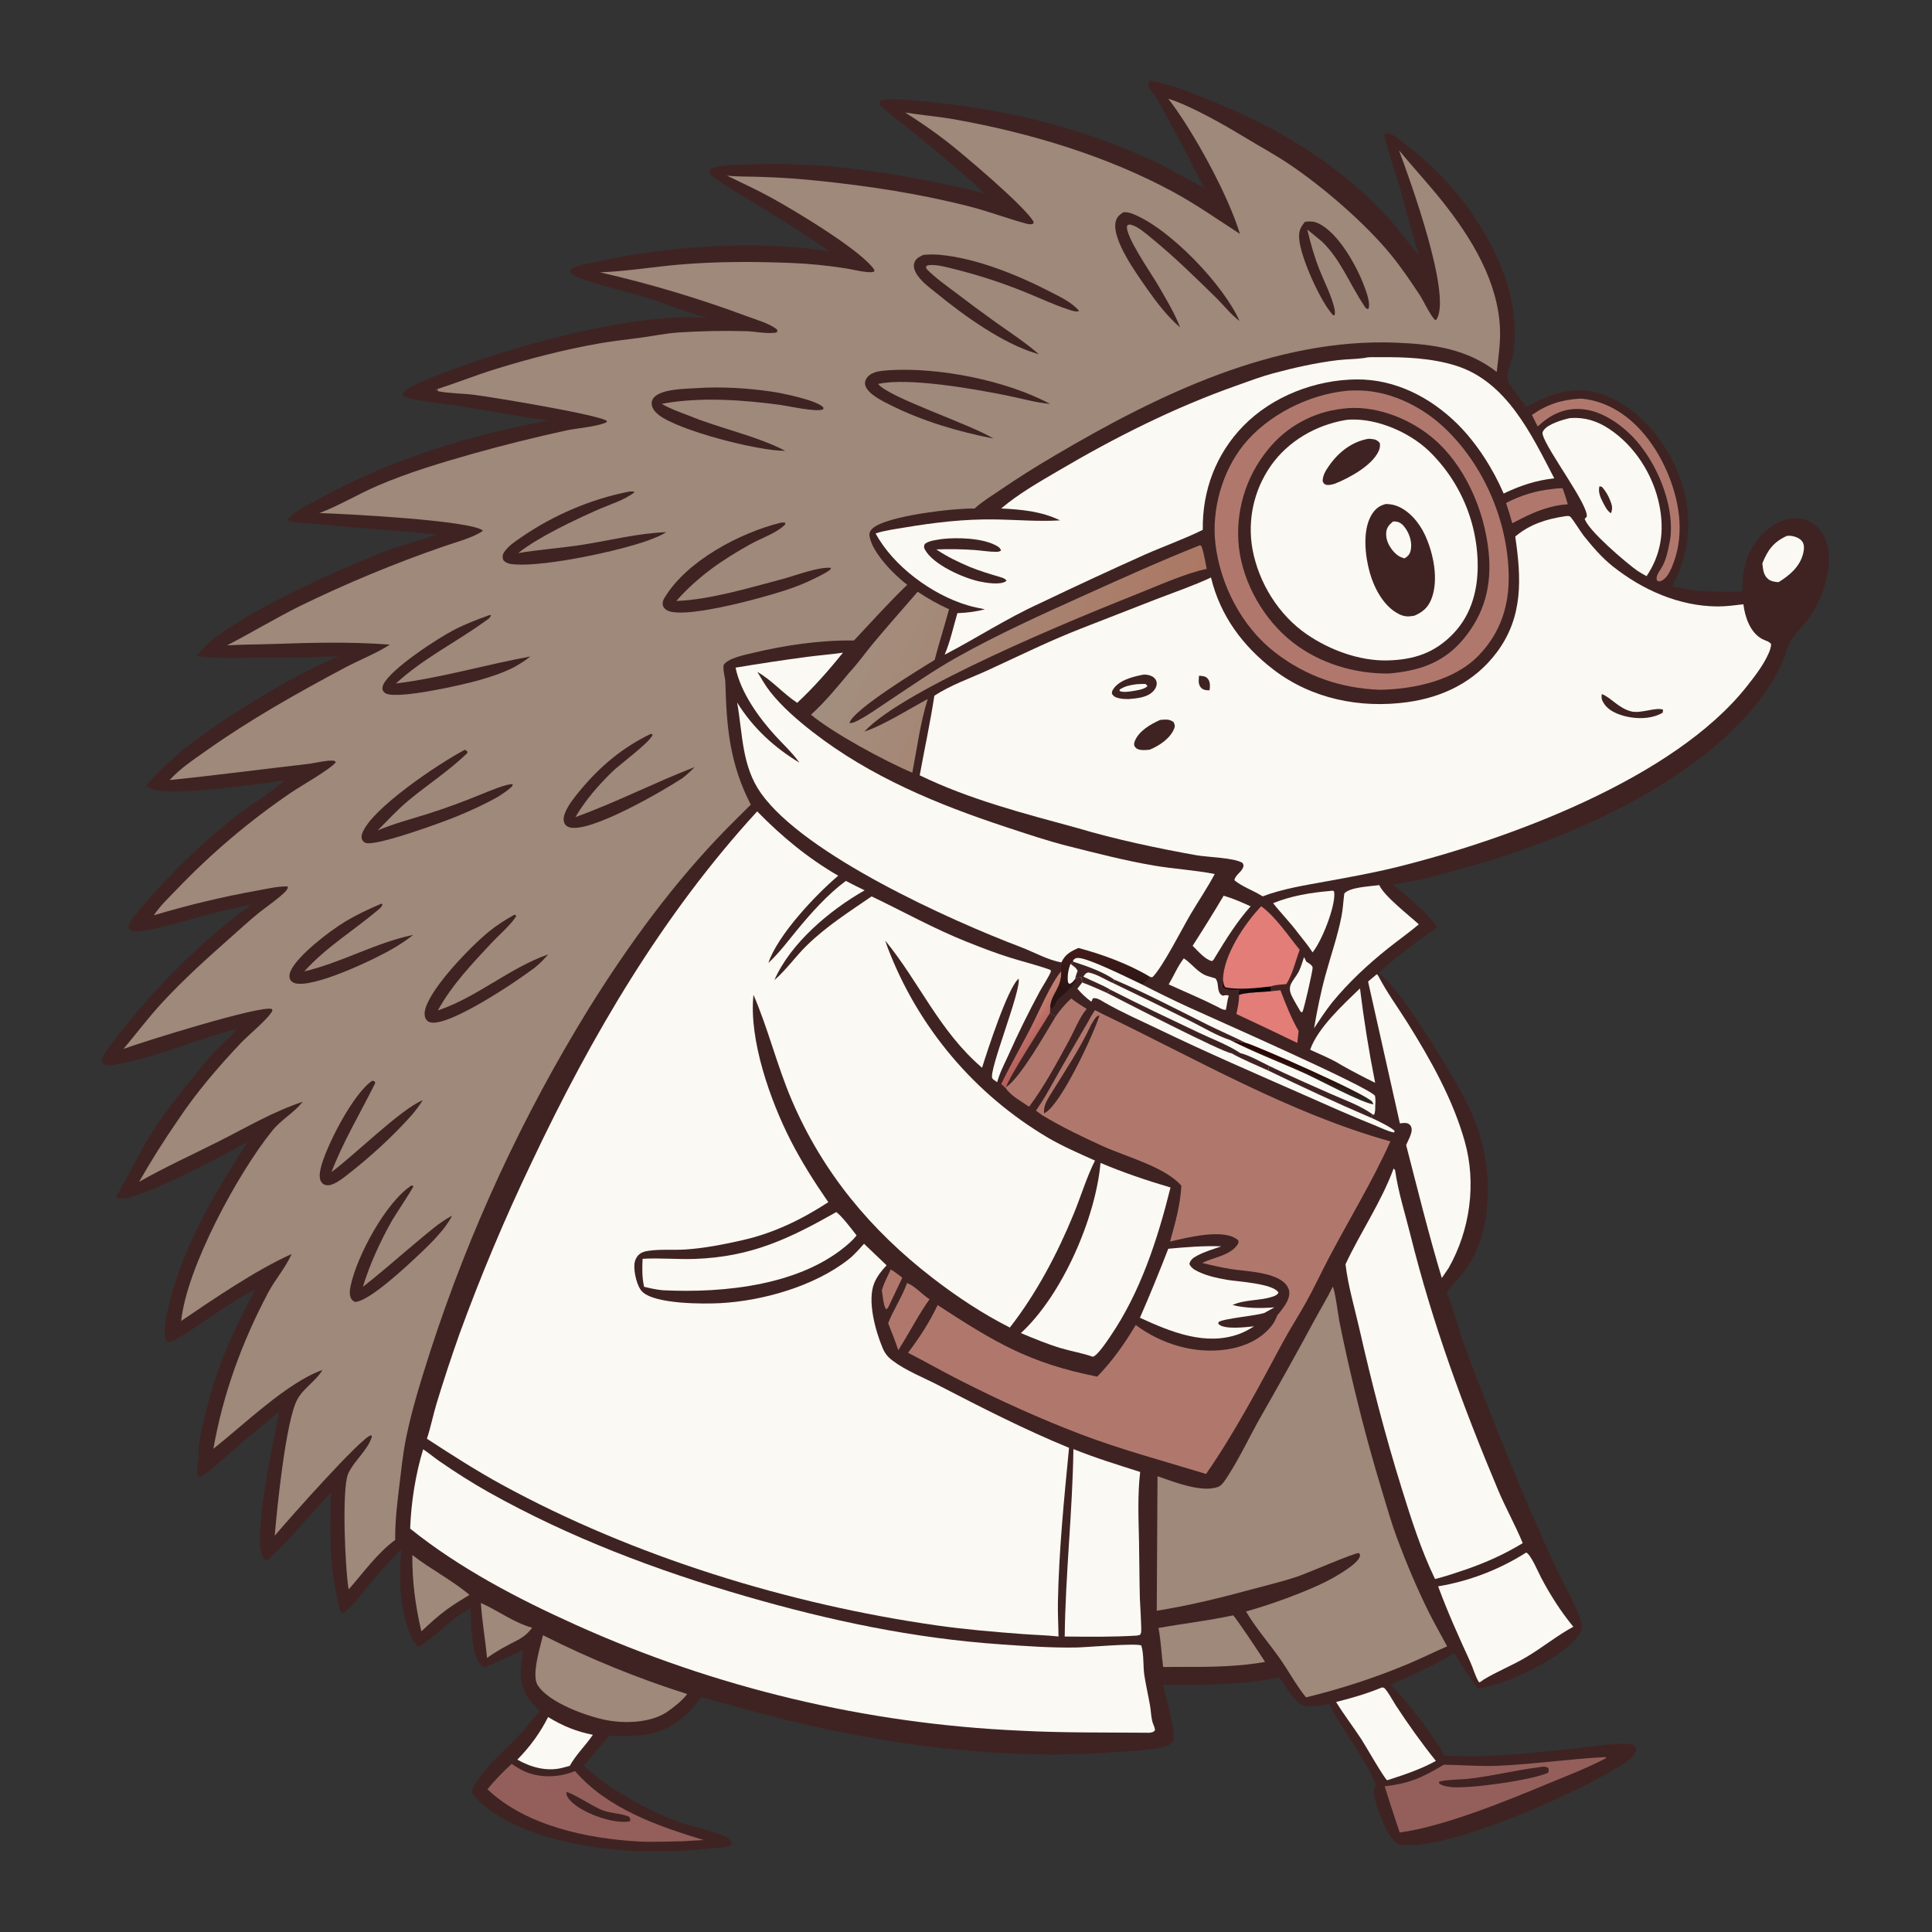<?xml version="1.0" encoding="UTF-8"?>
<!-- Generated by Pixelmator Pro 2.4.7 -->
<svg width="1024" height="1024" viewBox="0 0 1024 1024" xmlns="http://www.w3.org/2000/svg" xmlns:xlink="http://www.w3.org/1999/xlink">
    <rect x="0" y="0" width="1024" height="1024" fill="#333333" stroke="none"/>
    <path id="Percorso" fill="#3f2322" stroke="none" d="M 609.132 42.743 C 618.924 43.935 632.508 49.636 641.844 53.346 C 675.669 66.785 708.09 86.105 733.289 112.725 C 740.165 119.988 745.83 127.858 752.181 135.509 C 748.277 123.549 745.322 111.114 741.804 99.006 C 739.275 90.307 735.953 81.513 733.884 72.728 C 733.73 72.073 733.822 71.617 734.047 70.998 C 734.801 70.689 735.035 70.445 735.87 70.617 C 738.583 71.173 741.615 73.947 743.804 75.607 C 757.833 86.241 770.961 99.359 780.782 113.979 C 795.108 135.304 805.278 159.268 802.324 185.478 C 801.758 190.503 799.422 195.1 798.781 200.032 C 798.442 202.646 807.1 212.969 808.941 215.653 C 813.776 212.976 818.869 210.533 824.157 208.898 C 835.873 205.277 845.904 206.5 856.661 212.27 C 873.825 221.479 886.498 239.503 891.943 257.986 C 897.203 275.84 895.184 294.364 886.315 310.587 C 898.697 314.093 910.869 313.616 923.582 313.545 C 923.187 303.842 925.14 294.494 931.096 286.635 C 935.557 280.748 942.127 275.643 949.65 274.795 C 954.156 274.288 958.627 275.45 962.164 278.332 C 966.523 281.884 968.619 287.184 969.205 292.656 C 970.413 303.945 965.269 318.827 958.609 327.843 C 955.605 331.909 951.478 335.65 948.919 339.966 C 947.294 342.707 946.718 346.422 945.426 349.398 C 944.507 351.502 943.518 353.573 942.459 355.611 C 941.401 357.649 940.276 359.649 939.083 361.611 C 937.89 363.573 936.633 365.493 935.311 367.371 C 933.99 369.249 932.607 371.08 931.162 372.865 C 895.673 417.237 827.658 446.102 774.095 460.593 C 762.314 463.78 750.409 467.404 738.249 468.738 C 746.651 475.756 755.145 482.393 761.821 491.164 C 758.721 494.001 754.895 496.301 751.509 498.807 C 744.34 504.111 737.243 509.594 730.685 515.645 C 730.801 515.727 730.919 515.808 731.034 515.893 C 743.075 524.725 772.394 573.247 779.116 587.936 C 782.784 595.952 785.717 604.623 787.122 613.342 C 790.249 632.754 788.945 654.91 777.719 671.692 C 774.558 676.415 770.357 680.079 767.094 684.632 L 766.751 685.12 C 770.518 693.377 772.458 702.85 775.584 711.423 C 783.159 731.981 791.114 752.391 799.447 772.654 C 807.174 791.857 815.388 810.848 824.091 829.628 C 827.548 837.127 836.479 852.963 838.135 859.748 C 838.828 862.59 838.283 864.315 836.683 866.716 C 830.532 875.945 810.663 886.179 800.257 890.251 C 794.746 892.408 789.077 893.93 783.276 895.063 C 778.844 888.932 774.67 882.835 770.817 876.327 C 759.963 882.841 748.654 887.832 737.061 892.826 C 743.465 898.899 762.378 922.835 765.393 930.41 C 789.055 932.042 812.294 929.003 835.771 926.599 C 844.284 925.726 853.718 923.925 862.235 924.236 C 863.911 924.297 865.523 924.47 866.632 925.87 C 867.156 926.531 867.114 927.167 866.989 927.986 C 866.635 930.294 863.075 933.171 861.278 934.367 C 839.75 948.685 766.115 982.365 740.947 977.506 C 737.495 974.494 735.63 971.8 733.811 967.585 C 731.65 962.577 728.384 954.976 728.13 949.52 C 728.078 948.382 728.84 946.9 729.268 945.837 C 722.827 930.414 711.748 918.038 704.606 903.103 C 700.874 903.656 696.595 904.67 692.843 904.359 C 686.172 903.807 681.811 893.775 677.856 888.96 C 661.765 893 633.603 893.317 616.528 892.908 C 617.657 899.47 623.03 916.278 621.907 921.804 C 621.635 923.144 621.083 924.003 619.891 924.683 C 614.508 927.753 597.575 928.162 591.001 928.665 C 536.093 932.867 479.07 926.095 425.572 913.766 C 407.368 909.57 389.583 904.277 371.545 899.523 C 369.405 902.975 366.561 906.087 363.604 908.858 C 351.338 920.349 338.763 920.596 322.849 919.965 C 318.526 925.376 313.875 930.518 309.525 935.911 C 320.221 946.219 337.734 956.332 351.238 962.251 C 354.768 963.794 358.358 965.179 362.009 966.408 C 367.167 968.134 383.742 971.761 386.802 974.992 C 387.734 975.975 387.791 976.638 387.826 977.939 C 385.68 979.32 380.862 979.32 378.167 979.603 C 356.97 981.833 335.384 982.002 314.262 978.897 C 293.599 975.859 262.757 967.391 249.669 949.782 C 255.131 937.708 266.175 929.346 275.003 919.915 C 278.884 915.768 282.177 911.12 286.086 906.976 C 284.035 904.818 281.966 902.609 280.227 900.187 C 274.466 892.162 275.793 883.746 277.313 874.673 C 270.134 877.559 263.521 881.403 256.102 883.76 C 255.053 882.628 253.862 881.442 253.179 880.043 C 249.908 873.334 249.589 859.782 249.399 852.199 C 245.883 854.402 242.483 856.615 239.224 859.188 C 233.302 863.929 228.2 869.167 221.584 873.023 L 221.182 872.532 C 211.72 860.775 211.111 835.674 212.728 821.065 C 207.587 826.426 202.579 831.908 197.704 837.513 C 192.875 843.097 187.741 850.989 181.648 855.18 L 181.006 854.871 C 179.549 852.736 179.286 849.267 178.711 846.746 C 174.444 828.054 174.954 810.182 175.454 791.185 C 164.522 802.125 155.051 814.734 143.621 825.209 C 142.601 826.144 142.003 826.861 140.565 826.786 C 140.135 826.308 139.854 826.02 139.475 825.471 C 133.308 816.519 145.606 760.637 147.971 747.994 C 141.608 753.802 134.667 759.084 128.109 764.683 C 122.908 769.123 111.53 780 106.091 782.911 L 105.078 782.409 C 103.239 778.9 105.539 774.728 105.308 771.014 C 104.95 765.257 106.589 759.238 107.829 753.646 C 112.041 734.643 118.199 717.717 126.717 700.268 C 129.471 694.626 132.115 688.918 135.387 683.553 C 121.182 690.35 108.521 700.824 94.988 708.875 C 93.132 709.978 90.834 711.655 88.662 711.116 C 88.043 710.417 87.8 709.815 87.63 708.912 C 86.544 703.171 88.541 695.37 89.987 689.767 C 98.075 658.442 114.015 632.16 131.21 605.192 C 121.219 611.145 74.105 635.895 64.236 635.267 C 62.926 635.183 62.378 634.943 61.507 633.996 C 62.281 632.565 63.357 631.365 64.129 629.924 C 69.849 619.246 75.086 608.601 81.758 598.439 C 88.595 588.026 96.864 577.547 104.818 567.962 C 108.003 564.124 111.115 560.038 114.562 556.445 C 117.878 552.988 122.043 549.879 124.964 546.117 C 125.168 545.854 125.367 545.586 125.568 545.321 C 104.455 550.719 83.971 560.062 62.519 564.003 C 60.068 564.454 56.652 565.214 54.484 563.733 C 54.168 562.814 53.988 562.637 54.187 561.631 C 54.996 557.53 59.405 552.991 61.915 549.66 C 80.2 525.4 108.758 496.625 133.417 479.332 C 126.091 481.093 118.683 482.47 111.398 484.408 C 99.283 487.631 86.416 491.897 74.022 493.592 C 72.613 493.785 70.656 493.901 69.403 493.108 C 68.904 492.792 68.06 492.139 68.073 491.475 C 68.134 488.252 73.958 482.243 76.124 479.672 C 79.873 475.264 83.731 470.954 87.699 466.743 C 91.667 462.532 95.74 458.424 99.917 454.42 C 104.094 450.415 108.37 446.52 112.745 442.734 C 117.12 438.947 121.589 435.275 126.152 431.716 C 133.982 425.66 142.775 420.636 150.227 414.147 L 150.79 413.652 C 135.264 415.748 96.598 421.367 82.914 418.875 C 80.903 418.508 79.146 417.489 77.377 416.513 C 83.873 408.895 91.04 402.155 98.89 395.955 C 117.458 381.287 157.135 356.556 179.328 348.028 C 173.941 347.645 168.453 348.46 163.052 348.55 C 153.459 348.71 143.846 348.548 134.25 348.594 C 124.129 348.643 114.615 349.094 104.532 347.784 C 104.571 347.72 104.611 347.656 104.65 347.592 C 115.244 329.943 181.523 300.938 202.869 292.669 C 212.172 289.065 221.971 286.698 231.374 283.342 C 210.623 281.13 189.772 280.081 169.041 277.792 C 164.344 277.273 158.9 277.489 154.357 276.36 C 153.286 276.094 153.094 276.111 152.537 275.129 C 156.428 270.693 163.934 267.23 169.151 264.347 C 206.5 243.707 248.959 230.531 290.807 222.896 C 274.953 220.827 259.22 217.768 243.427 215.254 C 235.429 213.981 220.864 212.727 213.84 210.031 L 213.465 208.994 C 213.735 208.413 213.754 208.276 214.263 207.743 C 218.065 203.763 233.274 198.23 238.749 196.206 C 275.376 182.667 336.13 165.367 375.139 168.611 C 364.04 165.5 353.554 161.193 342.612 157.756 C 333.726 154.964 310 149.425 304.047 145.802 C 302.869 145.085 302.418 144.908 302.106 143.536 C 302.314 143.295 302.498 143.032 302.73 142.814 C 305.104 140.592 313.118 139.502 316.457 138.733 C 352.849 130.355 402.487 127.144 439.427 133.178 C 425.149 122.838 409.555 113.777 394.627 104.4 C 389.082 100.917 382.538 97.465 377.458 93.382 C 376.432 92.557 376.235 92.196 375.788 90.999 C 376.136 90.168 376.022 89.997 376.877 89.555 C 381.606 87.106 390.295 87.442 395.581 87.2 C 427.222 85.755 458.263 89.292 489.288 95.301 C 500.219 97.419 511.273 99.573 521.953 102.753 C 510.073 91.426 497.395 80.936 484.648 70.603 C 479.234 66.214 473.495 62.067 468.252 57.485 C 467.172 56.541 466.331 55.828 466.042 54.364 C 466.708 53.37 466.315 53.589 467.368 53.28 C 472.58 51.75 487.984 53.617 494.067 54.208 C 534.08 58.089 574.202 68.073 610.713 85.051 C 620.2 89.462 629.105 94.894 638.404 99.665 C 634.433 92.79 631.172 85.653 627.508 78.626 C 623.307 70.571 618.764 62.705 614.566 54.641 C 612.983 51.602 610.432 48.981 608.94 46.001 C 608.31 44.743 608.775 43.992 609.132 42.743 Z"/>
    <path id="path1" fill="#b0786d" stroke="none" d="M 472.1 672.844 C 474.296 674.07 476.249 675.698 478.242 677.225 L 471.494 691.378 C 470.928 692.483 470.767 693.487 469.565 693.925 C 468.153 691.592 467.938 686.788 467.378 683.983 C 468.482 680.126 470.403 676.473 472.1 672.844 Z"/>
    <path id="path2" fill="#fbf9f3" stroke="none" d="M 691.139 507.342 C 691.67 508.036 691.982 508.892 692.348 509.683 C 693.451 510.362 695.497 511.464 695.724 512.837 C 695.909 513.952 691.163 534.988 690.255 536.481 L 689.4 536.303 C 687.803 533.536 686.091 530.763 684.676 527.901 C 681.864 522.214 685.529 520.062 688.132 515.372 C 689.473 512.956 690.251 509.962 691.139 507.342 Z"/>
    <linearGradient id="linearGradient1" x1="551.675" y1="549.609" x2="542.002" y2="541.929" gradientUnits="userSpaceOnUse">
        <stop offset="1e-05" stop-color="#b65f5c" stop-opacity="1"/>
        <stop offset="1" stop-color="#c28172" stop-opacity="1"/>
    </linearGradient>
    <path id="path3" fill="url(#linearGradient1)" stroke="none" d="M 530.682 574.545 C 535.555 564.522 541.104 554.821 546.225 544.922 C 550.134 537.367 557.279 520.512 562.522 514.752 C 562.734 523.86 557.402 526.406 556.737 533.263 C 556.727 533.376 556.705 533.487 556.689 533.599 C 556.618 534.707 556.536 535.796 556.56 536.907 C 552.489 543.617 534.426 571.427 533.307 576.215 L 533.169 576.858 L 530.682 574.545 Z"/>
    <path id="path4" fill="#b0786d" stroke="none" d="M 822.761 259.192 C 824.474 258.867 826.406 258.876 828.156 258.731 C 829.261 261.483 830.071 264.43 830.983 267.256 C 821.904 267.851 814.158 270.927 806.114 274.964 L 801.539 277.343 C 800.566 273.712 799.459 270.166 798.243 266.609 C 800.143 265.604 802.087 264.693 804.075 263.876 C 806.063 263.058 808.086 262.338 810.144 261.716 C 812.201 261.093 814.284 260.571 816.391 260.15 C 818.499 259.728 820.622 259.409 822.761 259.192 Z"/>
    <path id="path5" fill="#b0786d" stroke="none" d="M 480.75 680.065 C 484.958 681.501 488.704 686.203 492.69 688.615 C 487.521 695.767 483.395 703.74 478.792 711.275 L 476.12 715.646 C 474.556 710.808 472.571 706.071 470.745 701.325 C 473.603 693.993 478.092 687.514 480.75 680.065 Z"/>
    <path id="path6" fill="#fbf9f3" stroke="none" d="M 947.204 283.99 C 947.784 283.959 947.869 283.943 948.521 283.969 C 950.79 284.059 953.731 285.014 955.146 286.894 C 956.516 288.714 956.214 291.237 955.717 293.311 C 954.04 300.308 948.515 304.977 942.671 308.562 C 940.844 308.452 938.677 308.159 937.211 306.956 C 934.602 304.818 934.444 301.71 934.081 298.601 C 936.934 291.473 940.045 287.201 947.204 283.99 Z"/>
    <path id="path7" fill="#fbf9f3" stroke="none" d="M 627.452 507.953 C 632.006 510.909 634.914 515.841 640.376 517.429 C 641.67 517.805 642.954 518.208 644.244 518.598 C 645.86 520.717 645.219 523.136 646.05 525.489 C 646.451 526.625 647.025 527.194 648.047 527.745 C 649.176 527.542 650.176 527.229 651.268 527.724 C 650.434 530.249 650.337 532.695 649.72 535.232 C 648.068 535.325 646.679 534.316 645.208 533.585 C 636.828 529.324 627.983 525.672 619.426 521.757 C 622.166 517.158 624.141 512.207 627.452 507.953 Z"/>
    <path id="path8" fill="#9e897a" stroke="none" d="M 254.879 849.605 C 264.042 853.667 272.359 860.058 282.06 862.735 C 279.657 865.859 277.503 867.628 274.063 869.451 C 268.518 872.249 263.177 875.083 258.148 878.75 C 257.209 869.018 255.512 859.39 254.879 849.605 Z"/>
    <linearGradient id="linearGradient2" x1="583.651" y1="527.199" x2="582.834" y2="503.099" gradientUnits="userSpaceOnUse">
        <stop offset="1e-05" stop-color="#261413" stop-opacity="1"/>
        <stop offset="1" stop-color="#421b19" stop-opacity="1"/>
    </linearGradient>
    <path id="path9" fill="url(#linearGradient2)" stroke="none" d="M 571.604 502.439 C 584.321 505.838 598.274 510.941 609.569 517.761 C 608.169 519.079 606.943 520.617 605.536 521.894 C 599.288 518.993 576.913 507.685 571.317 507.722 C 569.963 507.731 569.642 508.157 568.725 509.007 L 568.918 509.748 L 567.416 510.845 C 568.836 511.97 570.585 512.906 571.171 514.634 C 570.807 515.838 570.211 517.095 569.983 518.314 L 569.876 518.865 L 570.179 520.259 L 567.886 523.064 C 565.816 525.596 563.204 527.029 561.025 529.303 C 559.56 530.833 559.13 533.512 557.325 534.637 L 556.689 533.599 C 556.705 533.487 556.727 533.376 556.737 533.263 C 557.402 526.406 562.734 523.86 562.522 514.752 L 562.112 513.457 C 562.551 512.191 562.681 511.421 562.559 510.084 C 564.548 505.822 567.479 504.265 571.604 502.439 Z"/>
    <path id="path10" fill="#fbf9f3" stroke="none" d="M 569.876 518.865 C 568.95 519.939 568.19 521.13 566.745 521.472 L 566.081 520.676 C 565.581 517.572 566.209 513.732 567.416 510.845 C 568.836 511.97 570.585 512.906 571.171 514.634 C 570.807 515.838 570.211 517.095 569.983 518.314 L 569.876 518.865 Z"/>
    <path id="path11" fill="#fbf9f3" stroke="none" d="M 648.553 474.765 C 653.459 476.152 658.209 478.27 662.846 480.363 C 655.409 488.739 649.753 497.913 643.954 507.441 C 643.455 508.4 643.279 508.708 642.408 509.407 C 638.615 508.569 634.881 503.957 632.122 501.29 C 637.757 492.523 643.241 483.731 648.553 474.765 Z"/>
    <path id="path12" fill="#e27d78" stroke="none" d="M 673.639 525.381 L 678.655 524.859 C 681.405 532.034 684.419 539.8 688.286 546.44 L 687.589 552.776 C 676.867 547.585 666.106 542.476 655.307 537.447 C 656.04 534.102 656.775 530.864 656.721 527.416 C 658.363 526.072 670.716 525.679 673.639 525.381 Z"/>
    <path id="path13" fill="#fbf9f3" stroke="none" d="M 704.926 472.234 C 705.946 472.073 706.05 471.904 707.022 472.37 C 707.106 472.793 707.191 473.117 707.213 473.539 C 707.601 480.998 700.587 498.799 695.691 504.769 C 693.322 501.111 690.542 497.742 687.839 494.329 C 683.797 488.887 678.966 484.046 674.775 478.702 C 684.298 474.815 694.721 473.101 704.926 472.234 Z"/>
    <path id="path14" fill="#9e897a" stroke="none" d="M 218.549 824.214 C 218.601 824.245 218.657 824.271 218.705 824.309 C 228.329 831.797 239.525 837.462 248.829 845.311 C 244.74 847.781 240.719 850.255 236.839 853.05 C 232.041 856.558 227.687 860.6 223.337 864.634 C 220.151 851.073 218.427 838.172 218.549 824.214 Z"/>
    <path id="path15" fill="#fbf9f3" stroke="none" d="M 290.509 910.084 C 298.413 914.853 305.205 917.672 314.228 919.479 C 310.408 925.183 305.322 929.876 301.999 935.937 L 297.721 937.081 C 289.588 939 281.268 936.661 274.197 932.647 C 280.862 925.88 286.214 918.583 290.509 910.084 Z"/>
    <path id="path16" fill="#b0786d" stroke="none" d="M 837.606 211.286 C 842.376 211.526 847.123 212.852 851.502 214.729 C 867.052 221.392 878.33 236.84 884.455 252.162 C 890.741 267.891 892.874 285.053 885.938 301.001 C 884.895 303.398 883.001 307.001 880.335 307.911 C 879.261 308.277 879.272 308.256 878.238 307.699 C 878.001 306.662 877.921 306.22 878.275 305.168 C 878.896 303.326 880.357 301.597 881.259 299.849 C 883.035 296.405 883.878 292.646 884.631 288.872 C 885.083 286.961 885.402 285.058 885.539 283.098 C 886.714 266.313 878.279 246.122 867.335 233.64 C 860.056 225.339 848.869 217.326 837.49 216.783 C 828.493 216.354 821.345 220.083 815.004 226.045 L 811.964 219.937 C 819.971 214.311 827.883 211.803 837.606 211.286 Z"/>
    <path id="path17" fill="#fbf9f3" stroke="none" d="M 573.626 520.704 C 578.022 522.338 582.26 524.201 586.525 526.142 C 594.654 530.268 647.462 557.575 652.864 558.281 C 658.991 561.727 665.726 564.426 672.131 567.343 C 689.85 575.952 708.525 584.604 726.626 592.378 C 728.857 593.347 738.481 597.973 739.193 599.534 L 738.823 600.268 C 735.218 599.516 731.451 597.533 728 596.17 C 715.774 591.342 703.975 585.979 691.956 580.685 C 665.798 569.165 639.739 557.924 613.997 545.493 C 604.426 540.872 594.706 536.671 585.497 531.374 C 583.691 530.336 581.327 528.589 579.24 529.15 L 578.452 530.938 C 575.622 528.832 573.312 526.726 571.037 524.042 L 573.626 520.704 Z"/>
    <path id="path18" fill="#fbf9f3" stroke="none" d="M 720.823 523.864 C 722.878 540.647 725.557 557.331 728.861 573.914 C 722.873 570.989 716.974 567.895 711.165 564.63 C 705.982 561.349 699.954 558.96 694.394 556.38 C 698.552 544.632 711.942 532.461 720.823 523.864 Z"/>
    <path id="path19" fill="#b0786d" stroke="none" d="M 567.756 529.208 C 570.406 531.214 573.136 532.998 575.958 534.752 C 572.231 539.083 569.469 546.177 566.71 551.288 C 560.54 562.716 553.24 576.283 545.433 586.586 C 541.405 583.746 535.968 580.985 533.169 576.858 L 533.307 576.215 C 534.426 571.427 552.489 543.617 556.56 536.907 L 559.549 538.73 C 561.962 535.237 564.616 532.066 567.756 529.208 Z"/>
    <path id="path20" fill="#3f2322" stroke="none" d="M 533.307 576.215 C 534.426 571.427 552.489 543.617 556.56 536.907 L 559.549 538.73 C 554.023 547.771 541.177 570.741 533.307 576.215 Z"/>
    <path id="path21" fill="#9e897a" stroke="none" d="M 653.563 856.169 C 654.781 856.936 668.875 878.149 670.526 880.874 C 657.085 883.217 642.989 883.574 629.375 883.483 L 616.504 883.542 C 615.552 876.706 615.326 869.617 614.026 862.865 C 627.258 860.5 640.367 859.029 653.563 856.169 Z"/>
    <path id="path22" fill="#e27d78" stroke="none" d="M 668.458 480.34 C 676.072 485.809 682.854 496.074 688.865 503.417 C 686.59 509.423 685.234 516.099 681.802 521.57 C 679.643 521.859 675.539 521.918 673.683 522.824 L 673.639 525.381 C 670.716 525.679 658.363 526.072 656.721 527.416 L 656.172 526.526 L 656.617 525.142 L 657.059 524.784 C 655.338 524.674 653.639 524.736 651.921 524.687 C 650.1 524.634 649.124 524.47 647.847 523.15 C 647.71 521.746 647.714 521.044 648.23 519.683 C 648.126 506.691 659.724 489.442 668.458 480.34 Z"/>
    <linearGradient id="linearGradient3" x1="667.213" y1="527.734" x2="660.574" y2="522.013" gradientUnits="userSpaceOnUse">
        <stop offset="1e-05" stop-color="#000000" stop-opacity="1"/>
        <stop offset="1" stop-color="#180b12" stop-opacity="1"/>
    </linearGradient>
    <path id="path23" fill="url(#linearGradient3)" stroke="none" d="M 648.23 519.683 C 648.53 521.169 648.532 522.191 649.525 523.358 C 656.756 524.697 666.345 523.697 673.683 522.824 L 673.639 525.381 C 670.716 525.679 658.363 526.072 656.721 527.416 L 656.172 526.526 L 656.617 525.142 L 657.059 524.784 C 655.338 524.674 653.639 524.736 651.921 524.687 C 650.1 524.634 649.124 524.47 647.847 523.15 C 647.71 521.746 647.714 521.044 648.23 519.683 Z"/>
    <path id="path24" fill="#fbf9f3" stroke="none" d="M 732.305 894.452 C 732.371 894.44 732.436 894.41 732.503 894.415 C 732.818 894.439 733.155 894.411 733.443 894.541 C 734.854 895.174 738.853 902.441 739.869 903.989 C 746.436 914.006 753.541 923.989 761.054 933.319 C 753.428 937.526 745.358 940.296 737.113 942.973 L 735.244 943.564 C 733.848 942.955 723.521 924.854 721.733 922.109 C 717.331 915.352 712.387 908.971 708.166 902.097 C 716.516 899.975 724.326 897.742 732.305 894.452 Z"/>
    <path id="path25" fill="#fbf9f3" stroke="none" d="M 730.052 469.237 L 731.059 469.139 C 733.521 474.887 746.923 485.252 752.004 489.922 C 746.705 494.386 740.976 498.428 735.556 502.756 C 724.844 511.311 714.802 520.676 706.095 531.281 C 702.614 535.684 699.555 540.326 696.469 545.007 C 698.119 535.406 700.025 525.912 702.613 516.513 C 705.411 506.349 708.958 496.128 711.008 485.788 C 711.791 481.836 711.973 477.63 712.494 473.619 C 715.245 470.256 725.767 469.835 730.052 469.237 Z"/>
    <path id="path26" fill="#fbf9f3" stroke="none" d="M 619.215 661.863 C 628.461 661.004 638.037 660.219 647.324 660.585 C 643.098 662.058 638.442 663.394 634.512 665.539 C 632.467 666.656 631.049 667.546 630.394 669.854 C 630.905 671.303 631.758 671.901 632.91 672.822 C 633.069 672.915 633.226 673.01 633.386 673.102 C 638.471 676.016 644.705 677.337 650.424 678.344 C 655.646 679.263 675.132 680.234 677.609 685.158 C 676.871 686.501 675.493 686.952 674.066 687.393 C 667.209 689.511 659.892 688.708 653.248 691.671 C 660.32 693.505 668.243 693.482 675.503 692.925 L 670.006 695.947 C 665.275 697.403 648.578 698.846 645.866 700.686 L 645.746 701.596 C 645.853 701.722 645.943 701.866 646.067 701.976 C 649.256 704.812 660.629 703.381 664.674 702.983 C 662.179 704.523 659.748 705.935 656.991 706.959 C 639.063 713.618 620.544 705.95 604.176 698.436 C 609.509 686.327 614.406 674.185 619.215 661.863 Z"/>
    <path id="vestitodx" fill="#9e897a" stroke="none" d="M 287.794 866.709 C 300.097 872.92 312.63 878.628 325.392 883.832 C 338.154 889.035 351.105 893.718 364.244 897.879 C 361.227 901.713 357.664 904.433 353.71 907.245 C 353.538 907.361 353.367 907.48 353.193 907.593 C 344.476 913.269 330.6 913.625 320.707 911.554 C 310.492 909.416 290.719 902.358 284.945 893.113 C 281.583 887.73 286.356 872.876 287.794 866.709 Z"/>
    <path id="path27" fill="#945f5b" stroke="none" d="M 271.199 934.903 C 273.525 936.437 275.815 937.972 278.398 939.049 C 286.754 942.535 296.454 942.117 304.769 938.7 C 321.873 958.631 348.721 967.905 373.041 975.279 C 369.426 975.38 365.828 975.641 362.222 975.9 C 354.361 975.991 346.339 976.453 338.494 976.022 C 311.261 974.524 278.527 967.613 258.354 948.337 C 262.244 943.543 266.661 939.08 271.199 934.903 Z"/>
    <path id="path28" fill="#3f2322" stroke="none" d="M 300.164 949.84 C 302.758 949.912 314.616 957.593 318.768 959.272 C 323.431 961.158 328.63 960.969 333.277 962.811 C 334.203 963.908 334.061 963.884 333.944 965.336 C 333.049 965.467 332.149 965.583 331.244 965.612 C 322.895 965.885 309.142 960.915 303.087 955.158 C 301.481 953.63 300.171 952.127 300.164 949.84 Z"/>
    <path id="path29" fill="#fbf9f3" stroke="none" d="M 443.259 642.423 C 446.278 644.651 451.508 651.555 454.009 654.809 C 452.972 656.116 451.881 657.28 450.647 658.406 C 425.566 681.288 383.894 685.459 351.378 683.863 C 347.948 683.573 344.699 682.811 341.356 682.019 C 340.288 676.967 340.326 672.338 340.592 667.191 C 349.829 666.645 359.125 667.586 368.37 667.252 C 398.05 666.178 418.111 656.657 443.259 642.423 Z"/>
    <path id="path30" fill="#945f5b" stroke="none" d="M 851.078 931.284 L 851.316 931.415 L 850.977 932.005 C 841.001 937.202 830.619 941.167 820.256 945.464 C 798.074 954.664 765.272 968.091 741.877 971.261 L 739.817 965.119 C 737.789 959.018 735.82 952.899 733.91 946.76 C 747.102 945.313 754.132 941.985 765.257 935.332 C 774.84 935.446 784.375 936.326 793.974 935.901 C 813.052 935.057 832.019 932.227 851.078 931.284 Z"/>
    <path id="path31" fill="#3f2322" stroke="none" d="M 815.216 936.75 L 815.699 936.672 C 817.514 936.389 819.121 936.002 820.667 937.133 C 820.892 938.265 820.927 938.49 820.566 939.576 C 812.212 943.491 779.1 948.163 769.069 947.209 C 767.443 946.972 765.501 946.7 764.01 946.002 C 763.036 945.546 762.956 945.522 762.583 944.483 C 764.545 943.314 774.687 943.17 777.581 942.867 C 790.24 941.545 802.584 938.319 815.216 936.75 Z"/>
    <path id="path32" fill="#fbf9f3" stroke="none" d="M 568.918 509.748 L 568.725 509.007 C 569.642 508.157 569.963 507.731 571.317 507.722 C 576.913 507.685 599.288 518.993 605.536 521.894 C 613.45 525.993 621.454 529.908 629.548 533.639 C 643.782 540.212 724.122 575.408 728.768 580.77 C 729.119 582.57 729.03 584.173 728.912 585.996 C 728.862 587.559 729.04 589.546 728.201 590.889 L 727.524 590.668 L 726.626 592.378 C 708.525 584.604 689.85 575.952 672.131 567.343 C 665.726 564.426 658.991 561.727 652.864 558.281 C 647.462 557.575 594.654 530.268 586.525 526.142 C 582.26 524.201 578.022 522.338 573.626 520.704 L 573.111 517.99 L 569.983 518.314 C 570.211 517.095 570.807 515.838 571.171 514.634 C 570.585 512.906 568.836 511.97 567.416 510.845 L 568.918 509.748 Z"/>
    <path id="path33" fill="#3f2322" stroke="none" d="M 568.918 509.748 C 575.735 511.94 584.6 515.02 590.528 519.198 L 590.016 521.098 C 585.572 519.178 581.605 516.316 576.779 515.409 C 575.243 515.855 575.113 516.382 574.18 517.637 C 578.858 519.973 584.088 521.914 588.552 524.582 L 586.525 526.142 C 582.26 524.201 578.022 522.338 573.626 520.704 L 573.111 517.99 L 569.983 518.314 C 570.211 517.095 570.807 515.838 571.171 514.634 C 570.585 512.906 568.836 511.97 567.416 510.845 L 568.918 509.748 Z"/>
    <path id="path34" fill="#3f2322" stroke="none" d="M 672.638 564.936 C 683.35 570.143 694.245 574.87 705.127 579.7 C 712.325 582.895 721.186 585.989 727.524 590.668 L 726.626 592.378 C 708.525 584.604 689.85 575.952 672.131 567.343 L 672.638 564.936 Z"/>
    <path id="path35" fill="#3f2322" stroke="none" d="M 590.528 519.198 C 607.178 526.308 623.414 534.831 639.61 542.925 C 646.391 546.314 653.372 549.289 660.159 552.661 C 657.385 552.491 654.854 551.339 652.061 551.276 C 644.865 548.938 637.544 544.457 630.734 541.073 C 617.231 534.273 603.658 527.615 590.016 521.098 L 590.528 519.198 Z"/>
    <linearGradient id="linearGradient4" x1="693.108" y1="566.014" x2="691.392" y2="570.486" gradientUnits="userSpaceOnUse">
        <stop offset="1e-05" stop-color="#2a0200" stop-opacity="1"/>
        <stop offset="1" stop-color="#2e251f" stop-opacity="1"/>
    </linearGradient>
    <path id="path36" fill="url(#linearGradient4)" stroke="none" d="M 652.061 551.276 C 654.854 551.339 657.385 552.491 660.159 552.661 C 666.253 554.362 725.446 580.364 727.417 584.121 C 727.624 584.516 727.794 584.93 727.979 585.336 C 721.458 584.461 699.139 572.333 691.539 568.902 C 678.468 563.001 664.802 557.815 652.061 551.276 Z"/>
    <path id="path37" fill="#3f2322" stroke="none" d="M 586.525 526.142 L 588.552 524.582 C 603.977 532.499 619.735 539.876 635.388 547.333 C 642.488 550.715 650.886 553.824 657.395 558.158 C 662.46 559.451 667.9 562.652 672.638 564.936 L 672.131 567.343 C 665.726 564.426 658.991 561.727 652.864 558.281 C 647.462 557.575 594.654 530.268 586.525 526.142 Z"/>
    <path id="path38" fill="#fbf9f3" stroke="none" d="M 808.902 822.894 C 811.336 823.784 815.413 833.521 816.835 836.208 C 821.724 845.449 827.231 854.124 833.883 862.199 C 825.272 866.904 817.382 873.317 808.884 878.36 C 801.5 882.742 793.453 885.864 786.162 890.339 C 785.41 890.996 784.897 891.39 783.941 891.699 C 781.893 888.515 780.853 884.28 779.255 880.792 C 773.166 867.499 767.294 854.541 762.245 840.799 C 764.312 840.45 766.37 840.049 768.417 839.598 C 770.464 839.147 772.499 838.644 774.521 838.091 C 776.544 837.538 778.551 836.936 780.543 836.283 C 782.536 835.63 784.511 834.928 786.468 834.177 C 788.425 833.426 790.363 832.626 792.28 831.779 C 794.197 830.931 796.093 830.036 797.966 829.094 C 799.839 828.152 801.687 827.164 803.511 826.13 C 805.335 825.096 807.132 824.017 808.902 822.894 Z"/>
    <path id="path39" fill="#fbf9f3" stroke="none" d="M 832.194 221.589 C 839.9 221.03 846.485 223.089 852.87 227.311 C 866.618 236.4 876.405 251.909 879.556 268.046 C 882.197 281.57 880.431 293.923 872.703 305.381 C 871.074 304.542 869.524 303.547 867.96 302.593 C 862.112 298.521 841.461 280.902 839.927 274.934 L 840.983 273.931 C 842.36 268.099 819.94 238.746 817.709 230.484 C 817.407 229.367 817.543 228.929 818.22 227.983 C 820.569 224.703 828.361 222.381 832.194 221.589 Z"/>
    <path id="path40" fill="#3f2322" stroke="none" d="M 847.782 257.674 L 849.118 258.107 C 849.982 259.093 850.759 260.144 851.448 261.259 C 852.137 262.374 852.73 263.538 853.225 264.752 C 854.299 267.44 854.996 269.241 853.829 272.032 C 851.879 270.779 850.832 268.63 849.77 266.623 C 848.331 263.903 846.855 260.689 847.782 257.674 Z"/>
    <path id="path41" fill="#fbf9f3" stroke="none" d="M 729.721 516.367 C 730.371 516.954 730.262 516.738 730.6 517.391 C 735.13 526.139 740.874 533.888 746.086 542.223 C 758.304 561.76 770.109 582.744 776.365 605.051 C 782.604 627.297 779.17 651.973 767.841 672.015 L 764.185 677.388 C 757.187 654.1 751.356 630.431 745.283 606.885 C 746.236 604.665 748.511 600.721 748.203 598.346 C 748.05 597.165 747.715 596.417 746.696 595.734 C 745.394 594.861 743.427 595.265 741.964 595.424 L 725.107 520.232 L 729.721 516.367 Z"/>
    <path id="path42" fill="#fbf9f3" stroke="none" d="M 568.935 768.041 C 580.506 772.733 592.428 776.37 604.313 780.165 C 602.88 792.391 603.453 804.806 603.704 817.078 C 603.907 827.071 603.894 837.061 604.146 847.054 C 604.219 849.975 605.197 863.795 604.791 865.359 C 604.681 865.782 604.403 866.144 604.209 866.536 L 602.594 866.892 C 589.822 867.686 577.104 867.509 564.316 867.394 C 564.707 834.279 568.458 801.181 568.935 768.041 Z"/>
    <path id="path43" fill="#fbf9f3" stroke="none" d="M 583.289 616.372 C 595.401 621.495 607.792 625.667 620.395 629.402 C 613.605 656.75 604.432 685.037 588.351 708.485 C 586.862 710.655 581.63 718.645 579.192 719.102 C 573.742 717.166 567.895 716.231 562.342 714.572 C 555.119 712.415 548.042 709.472 541.094 706.561 C 562.96 686.466 580.729 645.609 583.289 616.372 Z"/>
    <linearGradient id="linearGradient5" x1="607.029" y1="370.202" x2="463.103" y2="306.25" gradientUnits="userSpaceOnUse">
        <stop offset="1e-05" stop-color="#ac7864" stop-opacity="1"/>
        <stop offset="1" stop-color="#a28f7f" stop-opacity="1"/>
    </linearGradient>
    <path id="path44" fill="url(#linearGradient5)" stroke="none" d="M 636.029 288.983 L 636.829 289.506 C 638.157 293.357 638.769 297.55 639.578 301.542 C 628.879 303.628 613.155 310.685 602.584 314.884 C 570.26 327.727 479.141 364.974 458.158 387.729 C 467.833 384.676 482.39 375.5 491.733 370.477 C 487.726 383.069 486.065 396.572 483.546 409.539 C 469.067 403.47 441.595 388.583 429.84 378.805 C 437.252 372.083 443.529 364.455 449.895 356.772 C 454.596 351.766 458.719 345.883 463.136 340.594 C 470.736 331.492 478.668 322.624 486.399 313.628 C 491.732 317.261 497.14 320.236 503.009 322.919 C 500.594 331.912 497.711 340.757 495.385 349.794 C 487.507 354.568 451.952 376.28 450.238 383.173 C 451.945 383.481 454.095 382.201 455.558 381.422 C 460.83 378.615 465.839 374.928 470.83 371.639 C 482.685 363.828 494.73 355.364 507.098 348.426 C 528.988 336.147 551.891 325.811 574.756 315.511 C 595.03 306.379 615.345 297.164 636.029 288.983 Z"/>
    <path id="path45" fill="#fbf9f3" stroke="none" d="M 738.654 619.292 L 739.434 620.263 C 741.047 631.762 744.871 643.693 747.675 654.975 C 759.213 701.399 775.401 745.43 793.914 789.505 C 797.956 799.128 803.102 808.249 807.088 817.886 C 797.378 823.792 788.071 827.935 777.378 831.717 C 771.823 833.561 766.286 835.529 760.594 836.909 C 753.157 821.522 747.911 804.919 742.842 788.626 C 734.143 760.666 726.968 732.753 720.479 704.217 C 717.919 692.961 714.499 681.552 713.15 670.084 C 721.165 652.945 732.134 637.12 738.654 619.292 Z"/>
    <path id="path46" fill="#fbf9f3" stroke="none" d="M 723.376 189.704 C 725.526 189.099 728.42 189.36 730.701 189.33 C 744.237 189.156 758.687 189.734 771.679 193.818 C 798.616 202.285 811.68 230.265 823.796 253.52 C 814.029 254.622 805.819 257.342 796.965 261.575 C 791.371 248.534 782.612 234.793 772.576 224.833 C 758.255 210.619 739.444 200.896 718.925 201.1 C 697.135 201.318 674.396 210.007 659.055 225.694 C 644.472 240.606 637.193 260.047 637.499 280.837 C 627.56 285.732 616.918 289.497 606.762 293.973 C 587.999 302.394 569.344 311.046 550.795 319.929 C 533.424 327.846 517.573 338.242 500.691 347.01 C 503.619 340.141 505.319 332.188 507.436 324.989 C 512.444 324.778 517.119 324.26 521.968 322.938 C 518.838 322.328 515.725 321.683 512.668 320.766 C 493.922 315.145 473.461 300.101 464.091 282.724 C 469.07 281.125 474.344 280.45 479.49 279.586 C 495.404 276.912 510.997 275.085 527.162 275.308 C 538.711 275.467 550.349 276.519 561.885 275.808 C 551.97 271.006 541.486 270.042 530.644 269.499 C 539.832 261.699 550.597 255.608 560.957 249.508 C 591.095 231.763 622.361 216.026 655.371 204.379 C 661.749 202.128 668.197 199.645 674.729 197.892 C 685.825 194.913 697.263 192.339 708.676 190.934 C 713.376 190.356 718.11 190.412 722.791 189.786 L 723.376 189.704 Z"/>
    <path id="path47" fill="#3f2322" stroke="none" d="M 499.547 285.662 C 507.628 284.795 520.195 285.161 527.601 288.94 C 528.957 289.632 530.078 290.32 530.585 291.765 C 529.718 292.434 528.904 292.482 527.84 292.482 C 524.087 292.479 520.157 291.769 516.388 291.505 C 509.639 291.033 503.031 290.97 496.273 291.205 C 501.751 294.945 507.958 297.928 514.055 300.499 C 519.294 302.626 524.313 304.127 529.72 305.734 C 531.017 306.12 532.797 306.575 533.451 307.786 C 533.35 307.884 533.261 307.999 533.147 308.081 C 530.201 310.211 522.305 308.882 519.017 308.16 C 510.444 306.278 494.677 299.347 490.243 291.336 C 489.585 290.146 489.673 289.623 490.1 288.389 C 492.281 286.461 496.732 286.134 499.547 285.662 Z"/>
    <path id="path48" fill="#fbf9f3" stroke="none" d="M 389.865 353.872 C 402.439 351.761 415.044 349.857 427.681 348.16 C 434.026 347.323 440.463 346.865 446.781 345.925 C 439.423 355.121 431.148 364.508 422.523 372.514 C 415.04 367.557 409.33 360.68 401.411 356.109 C 403.551 359.683 405.643 363.393 408.23 366.665 C 414.512 374.612 422.711 381.714 430.707 387.929 C 461.28 411.695 496.857 426.386 533.38 438.415 C 544.132 441.956 555.051 445.652 566.026 448.426 C 581 452.211 596.426 456.185 611.64 458.775 C 622.274 460.586 633.269 461.162 643.815 463.24 C 639.982 470.559 635.219 477.483 631.015 484.613 C 626.454 492.346 616.29 512.524 610.875 517.887 C 609.754 517.894 610.169 518.032 609.569 517.761 C 598.274 510.941 584.321 505.838 571.604 502.439 C 567.479 504.265 564.548 505.822 562.559 510.084 C 555.455 508.891 547.894 504.573 541.132 502.011 C 503.091 487.594 426.716 453.038 403.505 420.674 C 393.058 406.106 393.701 389.12 390.697 372.342 C 398.989 385.717 410.214 396.094 423.692 404.217 L 423.253 403.605 C 419.676 398.689 415.089 394.476 410.988 389.997 C 402.069 380.255 392.543 366.953 389.865 353.872 Z"/>
    <g id="vestito">
        <path id="path49" fill="#9e897a" stroke="none" d="M 706.391 681.978 C 707.537 683.375 709.337 697.568 709.89 700.336 C 712.375 712.797 715.219 725.313 718.196 737.666 C 722.611 755.985 727.489 773.927 733.009 791.943 C 735.399 799.744 737.619 807.672 740.482 815.316 C 745.331 828.263 750.914 841.634 757.052 854.008 C 760.167 860.289 763.725 866.4 767.009 872.601 C 760.068 875.592 753.314 878.995 746.334 881.91 C 728.604 889.316 710.867 895.077 692.213 899.642 C 687.007 893.242 683.017 885.679 678.252 878.915 C 672.429 870.648 665.551 862.838 660.422 854.133 C 670.013 851.413 679.437 848.201 688.693 844.497 C 695.836 841.655 702.98 838.592 709.533 834.545 C 712.36 832.798 720.258 828.082 720.802 824.6 C 720.924 823.82 720.631 823.711 720.211 823.125 C 717.684 823.032 692.743 833.939 687.244 835.759 C 679.776 838.233 672.01 840.069 664.416 842.133 C 647.328 846.778 630.605 850.934 613.098 853.736 L 613.503 782.436 C 622.135 785.383 636.842 791.327 645.637 788.09 C 647.781 787.301 649.847 783.815 651.078 781.887 C 657.517 771.803 662.655 760.659 668.598 750.267 C 678.218 733.443 687.613 716.594 696.806 699.537 C 699.972 693.662 703.472 687.985 706.391 681.978 Z"/>
    </g>
    <path id="path50" fill="#fbf9f3" stroke="none" d="M 224.288 768.17 C 227.253 770.094 229.999 772.468 232.92 774.484 C 241.299 780.269 250.101 785.906 258.991 790.892 C 301.865 814.938 348.024 832.37 395.141 846.019 C 439.588 858.894 483.923 868.306 530.147 871.524 C 543.47 872.452 557.123 873.45 570.473 873.21 C 576.033 873.11 601.708 870.794 604.918 872.134 C 606.419 877.207 605.747 882.937 606.563 888.168 C 607.386 893.449 608.624 898.699 609.541 903.973 C 610.003 906.631 610.073 909.411 610.649 912.031 C 611.036 913.79 611.995 915.148 612.191 916.982 C 611.275 918.26 610.736 918.089 609.236 918.397 C 586.31 918.193 563.256 918.508 540.361 917.273 C 535.296 917.046 530.235 916.76 525.177 916.413 C 520.118 916.067 515.065 915.661 510.017 915.195 C 504.968 914.728 499.926 914.202 494.89 913.617 C 489.854 913.032 484.826 912.387 479.805 911.682 C 474.784 910.978 469.772 910.214 464.769 909.391 C 459.766 908.568 454.774 907.685 449.793 906.744 C 444.811 905.803 439.841 904.803 434.883 903.744 C 429.925 902.685 424.98 901.567 420.048 900.391 C 415.117 899.215 410.2 897.981 405.297 896.689 C 400.394 895.396 395.508 894.046 390.637 892.638 C 385.767 891.23 380.914 889.764 376.078 888.241 C 371.242 886.718 366.425 885.138 361.627 883.501 C 356.828 881.864 352.05 880.171 347.292 878.42 C 342.533 876.67 337.796 874.864 333.081 873.002 C 328.366 871.139 323.673 869.221 319.002 867.248 C 314.332 865.275 309.686 863.246 305.064 861.163 C 274.521 847.403 243.596 831.268 217.397 810.205 C 217.861 796.497 220.253 781.272 224.288 768.17 Z"/>
    <path id="path51" fill="#b0786d" stroke="none" d="M 713.257 207.197 C 714.683 206.974 716.237 207.006 717.681 206.961 C 735.417 206.417 753.164 214.926 765.819 226.97 C 786.508 246.662 799.091 276.106 799.635 304.637 C 799.949 321.061 795.296 335.435 783.694 347.43 C 770.722 360.842 749.147 365.324 731.179 365.596 C 710.516 364.763 692.099 358.419 675.733 345.756 C 658.221 332.206 646.735 309.99 644.192 288.102 C 642.11 270.176 647.777 249.895 659.103 235.827 C 671.778 220.086 693.293 209.254 713.257 207.197 Z"/>
    <path id="path52" fill="#3f2322" stroke="none" d="M 711.19 216.685 C 711.353 216.657 711.515 216.623 711.679 216.601 C 727.937 214.456 745.987 221.257 758.479 231.398 C 776.253 245.826 786.768 270.248 789.01 292.617 C 790.767 310.151 786.979 325.118 775.612 338.762 C 765.086 351.396 752.078 355.574 736.155 356.976 C 718.046 357.209 699.441 351.626 685.097 340.4 C 669.983 328.57 658.932 309.407 656.655 290.238 C 656.527 289.09 656.428 287.939 656.357 286.786 C 656.286 285.633 656.244 284.479 656.23 283.324 C 656.217 282.169 656.232 281.014 656.276 279.86 C 656.32 278.705 656.393 277.553 656.494 276.402 C 656.595 275.251 656.725 274.104 656.883 272.959 C 657.042 271.815 657.228 270.675 657.443 269.54 C 657.658 268.405 657.901 267.276 658.172 266.153 C 658.443 265.03 658.742 263.915 659.068 262.807 C 659.395 261.698 659.749 260.599 660.13 259.509 C 660.511 258.418 660.919 257.338 661.354 256.267 C 661.789 255.197 662.25 254.138 662.737 253.091 C 663.224 252.044 663.738 251.009 664.277 249.987 C 664.816 248.966 665.38 247.958 665.969 246.964 C 666.558 245.97 667.171 244.991 667.808 244.028 C 668.446 243.065 669.107 242.118 669.792 241.188 C 670.477 240.257 671.184 239.344 671.914 238.449 C 672.512 237.698 673.128 236.962 673.763 236.241 C 674.397 235.52 675.048 234.816 675.717 234.127 C 676.386 233.438 677.071 232.765 677.773 232.11 C 678.474 231.455 679.192 230.818 679.925 230.197 C 680.658 229.577 681.405 228.975 682.168 228.392 C 682.931 227.809 683.707 227.244 684.497 226.699 C 685.287 226.154 686.09 225.628 686.906 225.122 C 687.722 224.616 688.55 224.13 689.39 223.665 C 690.23 223.2 691.081 222.755 691.942 222.332 C 692.803 221.908 693.675 221.506 694.556 221.125 C 695.437 220.744 696.328 220.385 697.227 220.048 C 698.126 219.711 699.032 219.396 699.947 219.103 C 700.861 218.81 701.782 218.54 702.71 218.292 C 703.637 218.045 704.57 217.82 705.509 217.618 C 706.448 217.416 707.391 217.237 708.338 217.082 C 709.285 216.926 710.236 216.794 711.19 216.685 Z"/>
    <path id="path53" fill="#fbf9f3" stroke="none" d="M 712.976 222.66 C 713.867 222.489 714.756 222.434 715.661 222.396 C 730.003 221.781 746.727 229.02 757.092 238.768 C 757.589 239.245 758.081 239.728 758.566 240.217 C 759.052 240.706 759.532 241.2 760.005 241.701 C 760.478 242.202 760.946 242.708 761.407 243.22 C 761.868 243.732 762.323 244.25 762.772 244.773 C 763.221 245.296 763.663 245.825 764.098 246.359 C 764.534 246.892 764.963 247.431 765.386 247.976 C 765.809 248.521 766.224 249.07 766.633 249.624 C 767.042 250.179 767.445 250.738 767.84 251.302 C 768.236 251.867 768.625 252.436 769.006 253.009 C 769.388 253.583 769.763 254.161 770.13 254.744 C 770.498 255.327 770.859 255.915 771.212 256.506 C 771.565 257.098 771.911 257.694 772.25 258.294 C 772.589 258.894 772.92 259.498 773.244 260.106 C 773.568 260.715 773.885 261.327 774.194 261.942 C 774.503 262.558 774.804 263.178 775.098 263.801 C 775.392 264.424 775.679 265.051 775.958 265.681 C 776.237 266.312 776.508 266.945 776.771 267.582 C 777.034 268.219 777.29 268.859 777.537 269.502 C 777.785 270.145 778.025 270.791 778.257 271.44 C 778.489 272.089 778.713 272.74 778.929 273.394 C 779.145 274.049 779.353 274.706 779.553 275.365 C 779.753 276.024 779.945 276.686 780.129 277.35 C 780.313 278.015 780.489 278.681 780.657 279.349 C 780.825 280.018 780.985 280.688 781.136 281.36 C 781.287 282.033 781.43 282.707 781.565 283.382 C 781.7 284.058 781.827 284.735 781.946 285.414 C 782.064 286.093 782.174 286.773 782.276 287.455 C 782.378 288.136 782.472 288.819 782.557 289.503 C 782.642 290.186 782.719 290.871 782.788 291.557 C 782.857 292.243 782.917 292.929 782.968 293.616 C 783.02 294.303 783.064 294.991 783.099 295.679 C 783.134 296.368 783.16 297.056 783.179 297.745 C 783.587 311.692 780.222 325.377 770.398 335.693 C 760.473 346.115 749.33 349.743 735.122 350.049 C 720.382 350.304 704.719 344.481 692.69 336.239 C 677.669 325.947 667.114 308.872 663.833 291.046 C 663.662 290.093 663.515 289.137 663.392 288.177 C 663.269 287.217 663.169 286.255 663.093 285.29 C 663.017 284.325 662.965 283.359 662.936 282.392 C 662.907 281.424 662.903 280.456 662.922 279.489 C 662.941 278.522 662.984 277.555 663.051 276.589 C 663.118 275.624 663.208 274.66 663.323 273.699 C 663.437 272.738 663.575 271.781 663.736 270.826 C 663.898 269.872 664.083 268.922 664.291 267.977 C 664.5 267.032 664.731 266.093 664.985 265.159 C 665.24 264.225 665.517 263.298 665.818 262.378 C 666.118 261.458 666.441 260.546 666.786 259.642 C 667.131 258.738 667.498 257.843 667.887 256.956 C 668.276 256.07 668.687 255.194 669.12 254.329 C 669.553 253.463 670.006 252.608 670.481 251.765 C 670.956 250.921 671.451 250.09 671.966 249.271 C 672.481 248.452 673.017 247.646 673.572 246.853 C 682.717 233.813 697.383 225.343 712.976 222.66 Z"/>
    <path id="path54" fill="#3f2322" stroke="none" d="M 725.036 232.608 C 725.863 232.58 725.729 232.556 726.454 232.62 C 728.682 232.818 729.919 233.098 731.362 234.879 C 731.522 236.486 731.359 237.697 730.668 239.179 C 727.056 246.925 715.063 253.349 707.475 256.388 C 706.047 256.761 704.295 257.341 702.818 256.907 C 701.643 256.562 701.504 256.027 701.033 255.024 C 701.055 251.961 702.677 249.363 704.385 246.913 C 709.349 239.79 716.381 234.178 725.036 232.608 Z"/>
    <path id="path55" fill="#3f2322" stroke="none" d="M 734.591 267.118 C 736.232 267.198 737.921 267.358 739.494 267.861 C 746.534 270.113 752.183 276.937 755.227 283.454 C 759.727 293.086 762.703 307.332 758.638 317.586 C 756.863 322.063 754.026 324.431 749.708 326.314 L 748.732 326.473 C 745.752 326.971 743.791 326.688 741.085 325.277 C 733.361 321.249 728.357 311.741 726.064 303.673 C 723.531 294.761 721.989 281.392 726.874 273.021 C 728.732 269.838 731.019 267.972 734.591 267.118 Z"/>
    <path id="path56" fill="#fbf9f3" stroke="none" d="M 738.413 276.38 C 739.006 276.395 739.682 276.382 740.271 276.495 C 742.493 276.923 743.876 278.441 745.095 280.244 C 747.244 283.422 748.525 287.78 747.712 291.603 C 747.245 293.797 746.26 294.83 744.396 295.979 C 741.945 295.24 740.409 294.321 738.689 292.398 C 736.203 289.619 734.329 285.919 734.739 282.093 C 735.025 279.431 736.404 277.983 738.413 276.38 Z"/>
    <path id="path57" fill="#b0786d" stroke="none" d="M 580.33 535.381 C 581.481 535.861 582.571 536.52 583.668 537.113 C 633.856 561.154 683.013 589.887 736.925 604.977 C 727.501 625.956 715.297 645.908 704.586 666.241 C 700.453 674.088 696.711 682.151 692.417 689.912 C 688.407 697.16 683.859 704.114 679.939 711.406 C 667.295 734.931 654.466 759.255 639.246 781.219 C 617.132 774.464 594.303 768.376 572.72 760.152 C 551.41 752.032 529.888 742.262 509.536 731.965 C 500.031 727.156 490.781 721.852 481.293 717.011 C 487.315 709.002 492.664 700.812 496.965 691.729 C 527.318 711.483 545.439 722.46 581.553 729.659 C 589.586 721.373 596.071 712.177 601.967 702.286 C 615.557 712.421 633.178 717.753 650.079 715.251 C 659.529 713.852 668.949 709.78 674.654 701.798 C 675.689 700.351 676.372 698.721 677.044 697.083 C 679.261 694.364 682.253 690.841 683.098 687.386 C 683.584 685.397 683.411 683.573 682.319 681.818 C 677.504 674.082 660.395 673.918 652.391 672.622 C 647.274 671.794 642.252 670.65 637.229 669.384 C 642.97 666.411 651.994 665.562 655.935 659.63 C 656.577 658.663 656.483 658.427 656.295 657.352 C 655.74 656.94 655.485 656.729 654.938 656.388 C 646.895 651.374 628.819 656.061 620.152 658.057 C 622.899 648.186 625.582 638.775 626.165 628.485 C 617.878 618.609 596.464 612.944 584.442 607.467 C 573.555 602.508 562.867 597.363 552.598 591.212 L 549.088 588.682 C 551.62 584.941 554.01 581.221 556.185 577.257 C 562.931 565.084 570.01 553.039 577.013 541.011 C 577.951 539.047 579.18 537.226 580.33 535.381 Z"/>
    <path id="path58" fill="#3f2322" stroke="none" d="M 578.252 543.275 C 578.7 542.495 579.159 541.722 579.628 540.955 C 580.465 539.616 581.164 538.5 582.744 538.153 C 579.805 547.951 562.506 584.962 554.053 589.73 C 553.827 589.857 553.591 589.966 553.361 590.084 C 552.994 585.615 555.459 582.301 557.68 578.658 C 564.803 567.158 572.554 555.562 578.252 543.275 Z"/>
    <path id="path59" fill="#fbf9f3" stroke="none" d="M 829.351 273.64 C 829.559 273.603 829.765 273.556 829.973 273.529 C 830.514 273.458 831.655 273.416 832.142 273.744 C 833.194 274.453 838.059 282.289 839.404 283.969 C 844.08 289.806 848.956 295.512 854.828 300.185 C 870.519 312.671 890.007 321.317 910.298 321.428 C 914.88 321.453 919.493 320.805 924.041 320.284 C 924.853 327.019 927.608 335.239 933.948 338.668 C 935.646 339.587 937.585 339.834 938.76 341.402 C 938.586 343.156 938.177 344.534 937.473 346.154 C 934.712 352.509 929.952 358.619 925.667 364.017 C 887.05 412.652 799.879 444.728 741.021 459.406 C 728.235 462.595 715.273 464.91 702.315 467.269 C 691.144 469.302 679.893 471.075 669.215 475.084 C 664.587 472.081 658.34 470.002 654.239 466.526 C 654.698 463.945 657.669 462.408 658.742 460.076 C 659.332 458.797 659.147 458.563 658.596 457.396 C 654.228 454.57 640.011 454.36 633.949 453.27 C 612.959 449.498 591.382 444.929 570.933 438.853 C 542.773 431.183 513.806 423.736 487.467 410.935 C 490.039 396.838 493.05 382.962 495.221 368.78 C 503.875 363.04 514.765 359.313 524.251 354.935 C 540.184 347.581 556.093 339.77 572.429 333.356 L 613.242 317.438 C 622.847 313.744 632.514 310.456 641.852 306.087 C 646.704 326.242 658.633 342.387 674.963 354.904 C 695.198 370.414 720.951 375.614 745.982 372.149 C 765.03 369.512 781.757 361.253 793.382 345.678 C 807.425 326.864 806.334 306.384 803.116 284.391 C 810.676 277.919 819.688 275.095 829.351 273.64 Z"/>
    <path id="path60" fill="#3f2322" stroke="none" d="M 635.535 358.135 C 637.115 358.293 638.843 358.286 639.995 359.54 C 641.583 361.267 641.359 363.695 641.108 365.848 C 640.705 365.865 640.302 365.866 639.899 365.853 C 638.5 365.817 637.145 365.32 636.287 364.14 C 634.989 362.352 635.322 360.176 635.535 358.135 Z"/>
    <path id="path61" fill="#3f2322" stroke="none" d="M 848.985 367.885 C 853.676 369.495 857.892 375.492 864.771 377.102 C 869.781 378.275 877.752 374.672 881.453 376.133 L 881.285 377.729 C 876.407 380.625 870.068 381.09 864.522 380.243 C 859.546 379.483 853.386 377.516 850.375 373.236 C 849.084 371.402 848.621 370.102 848.985 367.885 Z"/>
    <path id="path62" fill="#3f2322" stroke="none" d="M 614.908 381.569 C 617.681 381.378 619.642 380.994 621.99 382.677 C 622.643 383.994 622.925 384.671 622.346 386.156 C 620.304 391.383 614.325 395.34 609.373 397.351 C 607.458 397.527 605.284 397.787 603.414 397.188 C 602.147 396.782 601.783 396.224 601.139 395.121 C 601.091 394.41 601.099 393.805 601.347 393.125 C 603.408 387.485 609.758 383.887 614.908 381.569 Z"/>
    <path id="path63" fill="#3f2322" stroke="none" d="M 605.858 357.604 C 607.508 357.367 610.043 357.935 611.377 358.963 C 612.414 359.763 613.058 360.802 613.093 362.14 C 613.131 363.613 612.446 365 611.492 366.082 C 608.241 369.773 602.708 370.13 598.132 370.527 C 596.467 370.53 594.883 370.479 593.249 370.115 C 591.377 369.698 590.344 369.307 589.324 367.651 C 589.337 366.651 589.449 366.215 590.004 365.346 C 593.13 360.445 600.542 358.626 605.858 357.604 Z"/>
    <path id="path64" fill="#fbf9f3" stroke="none" d="M 602.37 362.661 C 603.967 362.527 605.545 362.503 607.147 362.493 L 608.204 363.606 C 606.626 365.531 601.618 366.068 599.243 366.457 C 597.308 366.681 595.162 367.015 593.342 366.196 L 593.511 365.438 C 596.427 363.557 599.008 363.134 602.37 362.661 Z"/>
    <path id="path65" fill="#fbf9f3" stroke="none" d="M 401.313 430.059 C 414.334 443.345 428.124 454.81 444.276 464.141 C 432.388 474.189 412.159 495.599 407.258 510.369 C 412.891 505.18 417.416 499.064 422.267 493.168 C 429.878 483.919 438.663 474.042 448.33 466.893 C 451.603 468.651 454.942 470.269 458.281 471.897 C 439.831 482.368 418.964 499.882 410.445 519.477 C 416.7 514.088 421.737 506.837 427.718 501.011 C 438.268 490.735 449.926 483.407 461.966 475.107 C 478.849 483.173 495.138 492.305 512.565 499.232 C 520.096 502.225 527.725 505.18 535.463 507.597 C 542.544 509.808 549.859 511.555 556.823 514.093 C 556.863 514.389 556.991 514.686 556.944 514.981 C 556.723 516.359 552.067 523.651 551.135 525.412 C 545.106 536.579 539.507 547.957 534.339 559.547 C 532.32 564 529.751 568.846 528.544 573.572 C 528.347 573.444 528.148 573.32 527.954 573.189 C 527.419 572.829 526.322 572.135 525.97 571.591 C 523.686 568.068 541.274 525.255 539.902 518.732 C 534.262 523.141 523.152 557.442 520.514 565.931 C 497.79 546.498 487.353 520.676 469.155 498.487 C 469.56 499.752 469.999 501.005 470.472 502.246 C 470.971 503.555 471.483 504.858 472.009 506.156 C 472.535 507.453 473.075 508.745 473.628 510.032 C 474.181 511.319 474.747 512.599 475.327 513.874 C 475.908 515.148 476.501 516.416 477.108 517.678 C 477.715 518.94 478.335 520.196 478.968 521.445 C 479.601 522.694 480.248 523.936 480.907 525.172 C 481.566 526.407 482.239 527.635 482.924 528.856 C 483.609 530.077 484.307 531.291 485.018 532.498 C 485.729 533.705 486.453 534.904 487.189 536.095 C 487.925 537.286 488.673 538.47 489.434 539.645 C 490.195 540.82 490.969 541.988 491.754 543.147 C 492.54 544.306 493.338 545.457 494.147 546.6 C 494.957 547.743 495.779 548.876 496.613 550.001 C 497.446 551.126 498.292 552.243 499.149 553.35 C 500.006 554.457 500.875 555.556 501.755 556.645 C 502.635 557.734 503.527 558.813 504.43 559.884 C 505.333 560.954 506.248 562.015 507.173 563.066 C 508.098 564.117 509.034 565.159 509.981 566.19 C 510.928 567.221 511.887 568.242 512.856 569.253 C 513.825 570.264 514.804 571.265 515.793 572.256 C 516.783 573.247 517.783 574.227 518.794 575.196 C 519.805 576.165 520.825 577.124 521.856 578.072 C 522.887 579.02 523.927 579.957 524.977 580.884 C 526.028 581.81 527.088 582.725 528.157 583.628 C 529.227 584.532 530.306 585.425 531.394 586.306 C 532.483 587.187 533.58 588.056 534.687 588.914 C 535.794 589.772 536.909 590.618 538.034 591.453 C 539.159 592.288 540.292 593.11 541.434 593.921 C 542.576 594.732 543.726 595.53 544.885 596.316 C 546.044 597.103 547.21 597.877 548.385 598.639 C 549.56 599.4 550.743 600.15 551.934 600.887 C 553.125 601.624 554.323 602.348 555.529 603.06 C 563.452 607.678 572.013 611.365 580.363 615.129 C 575.911 624.033 572.928 634.005 569.144 643.253 C 560.52 664.326 549.298 685.648 535.232 703.627 C 520.884 696.381 507.058 687.198 494.344 677.385 C 461.434 651.985 436.03 621.427 419.621 583.042 C 411.836 564.829 407.192 545.379 399.361 527.271 C 396.808 551.057 408.372 583.61 419.132 604.611 C 424.984 616.031 431.741 626.636 439.023 637.185 C 424.719 646.462 410.119 653.565 393.39 657.353 C 383.641 659.56 372.946 661.679 362.952 662.274 C 356.654 662.649 350.12 662.03 343.882 662.935 C 342.065 663.198 340.483 663.51 339.007 664.674 C 337.26 666.053 336.328 668.293 336.22 670.486 C 336.022 674.507 337.561 681.837 340.439 684.644 C 347.229 691.265 372.82 691.175 381.813 690.693 C 404.392 689.481 431.778 681.656 449.761 667.49 C 452.804 665.093 455.375 662.077 457.96 659.212 C 461.973 662.995 465.959 666.805 469.919 670.642 C 467.329 673.351 464.804 676.568 463.372 680.053 C 459.552 689.353 464.011 705.366 467.691 714.191 C 468.955 717.222 470.377 719.091 472.984 721.075 C 480.069 726.465 489.502 730.14 497.437 734.246 C 520.271 746.061 542.811 757.594 566.614 767.378 C 563.967 794.682 561.242 821.799 560.714 849.264 C 560.598 855.285 560.976 861.352 561.029 867.38 C 554.702 866.688 548.24 866.548 541.883 866.067 C 526.762 864.925 511.497 863.64 496.483 861.502 C 417.996 850.324 335.705 824.981 266.013 786.907 C 252.3 779.415 239.347 771.075 226.27 762.55 C 228.262 756.583 229.465 750.355 231.261 744.325 C 235.064 731.806 239.152 719.382 243.526 707.051 C 254.797 676.138 267.536 645.843 281.743 616.164 C 313.357 549.221 351.071 484.845 401.313 430.059 Z"/>
    <path id="ricci" fill="#9e897a" stroke="none" d="M 619.237 52.334 C 630.857 55.94 648.415 65.907 659.272 72.498 C 667.234 77.332 675.468 81.777 683.21 86.963 C 701.203 99.015 723.787 118.484 737.406 135.248 C 742.83 141.924 747.744 149.178 752.492 156.345 C 754.241 158.986 758.808 168.609 760.898 169.739 C 761.254 169.415 761.315 169.4 761.593 168.916 C 769.221 155.665 747.427 95.617 741.499 79.65 C 749.079 88.84 757.171 97.544 764.601 106.883 C 779.893 126.104 794.19 149.442 795.046 174.665 C 795.299 182.119 794.147 189.737 793.305 197.131 C 777.517 184.893 759.776 182.456 740.291 181.639 C 675.785 178.935 613.571 209.309 559.421 241.223 C 549.154 247.206 539.119 253.556 529.315 260.271 C 525 263.193 520.363 266.02 516.522 269.554 C 513.357 269.475 510.13 269.711 506.969 269.928 C 497.82 270.558 467.076 274.264 461.818 280.765 C 460.962 281.824 460.659 282.868 460.877 284.215 C 462.293 292.942 473.964 304.805 480.857 309.952 C 471.003 319.46 461.962 329.483 452.616 339.479 C 435.19 339.204 416.203 341.932 399.275 346.014 C 395.374 346.954 385.794 348.771 383.542 352.443 C 383.086 355.555 384.372 358.746 384.46 361.912 C 385.123 385.79 386.769 404.721 397.933 426.489 C 393.568 430.785 389.231 435.11 384.923 439.464 C 357.079 467.923 333.233 500.574 312.215 534.328 C 307.813 541.455 303.519 548.647 299.333 555.903 C 295.146 563.16 291.07 570.477 287.103 577.856 C 283.136 585.234 279.281 592.67 275.538 600.165 C 271.795 607.659 268.164 615.208 264.647 622.811 C 261.13 630.414 257.728 638.068 254.441 645.773 C 251.154 653.478 247.982 661.231 244.927 669.032 C 241.872 676.832 238.935 684.676 236.116 692.565 C 233.297 700.454 230.596 708.383 228.015 716.352 C 223.213 731.459 218.349 746.717 215.212 762.279 C 213.467 770.938 212.6 779.769 211.525 788.527 C 210.385 797.819 209.37 806.833 209.463 816.213 C 200.132 823 192.433 833.708 184.816 842.415 C 182.948 832.551 181.035 788.813 184.554 781.048 C 187.677 774.157 194.992 768.641 197.119 761.399 L 196.711 760.709 C 191.871 761.25 151.638 806.738 145.61 813.972 C 146.845 799.154 151.467 753.374 157.494 741.893 C 160.539 736.092 166.872 732.356 170.52 726.77 L 170.934 726.129 C 152.528 732.456 129.029 755.33 113.109 767.847 C 118.289 738.532 128.178 711.575 142.056 685.25 C 145.691 678.354 151.043 672.343 154.293 665.251 C 154.38 665.06 154.463 664.867 154.548 664.675 C 136.128 672.851 112.843 688.722 96.036 700.134 C 98.976 671.63 126.421 621.351 144.369 599.204 C 148.906 593.607 155.344 590.073 159.97 584.553 L 160.455 583.969 C 144.95 589.09 130.938 597.382 116.44 604.709 C 102.196 611.908 87.639 618.487 73.746 626.374 C 80.022 615.355 86.763 604.628 93.969 594.193 C 103.791 579.333 115.803 565.31 128.054 552.401 C 131.582 548.684 142.961 539.353 144.435 535.481 L 144.009 534.773 C 137.948 532.676 74.919 552.419 65.471 555.936 C 72.134 548.003 78.375 539.691 85.373 532.045 C 97.028 519.313 110.187 507.535 123.11 496.093 C 127.82 491.924 132.457 487.612 137.374 483.69 C 141.711 480.23 146.514 477.058 150.551 473.259 C 151.592 472.28 152.564 471.3 152.585 469.829 C 147.433 469.656 141.48 471.108 136.392 472.013 C 117.757 475.328 99.7 479.735 81.551 485.105 C 84.848 480.092 89.534 475.711 93.686 471.387 C 98.265 466.597 102.968 461.931 107.793 457.389 C 112.618 452.846 117.559 448.434 122.616 444.152 C 127.673 439.87 132.84 435.724 138.116 431.714 C 143.391 427.703 148.769 423.835 154.248 420.108 C 159.608 416.429 174.677 408.053 178.03 403.965 L 177.187 403.228 C 173.887 402.665 166.904 404.503 163.146 404.93 C 138.731 407.701 114.39 410.957 89.938 413.435 C 95.331 407.409 102.47 402.719 109.042 398.056 C 132.489 381.417 157.58 367.294 182.95 353.81 C 190.76 349.658 199.206 346.462 206.647 341.67 C 185.521 340.025 164.376 340.654 143.245 341.37 C 135.599 341.63 127.994 341.578 120.351 342.067 C 133.363 335.3 145.844 327.754 158.998 321.2 C 171.391 315.157 183.955 309.496 196.69 304.215 C 209.426 298.934 222.31 294.044 235.342 289.545 C 241.014 287.561 251.385 284.819 256.005 281.26 C 249.792 275.725 181.099 272.255 169.313 271.933 C 179.827 267.964 189.609 261.985 199.937 257.527 C 216.2 250.507 233.812 245.242 250.836 240.421 C 267.187 235.837 283.657 231.735 300.248 228.115 C 305.391 227.038 317.976 225.945 321.682 223.633 L 321.499 222.96 C 315.797 219.597 262.579 210.753 251.732 209.323 C 245.249 208.468 238.528 208.621 232.132 207.347 L 231.843 206.171 L 231.385 206.355 L 231.486 206.936 L 231.038 206.828 L 231.476 206.294 C 241.893 203.01 252.029 198.905 262.468 195.671 C 280.629 190.044 299.407 185.21 318.14 181.925 C 325.555 180.625 332.986 179.902 340.425 178.857 C 346.814 177.96 353.057 176.683 359.512 176.219 C 371.491 175.443 383.48 175.215 395.48 175.534 C 400.406 175.678 405.571 176.913 410.473 176.387 C 411.5 176.277 411.336 176.432 412.043 175.567 L 411.841 174.629 C 407.652 171.324 400.821 169.458 395.814 167.597 C 383.113 162.871 370.27 158.568 357.285 154.687 C 344.3 150.806 331.202 147.357 317.99 144.338 C 332.414 143.802 346.638 141.344 360.995 140.158 C 380.586 138.54 399.835 138.615 419.444 139.372 C 428.933 139.763 438.368 140.694 447.75 142.163 C 451.612 142.738 455.52 143.815 459.395 144.179 C 460.817 144.312 462.004 144.407 463.381 143.945 L 463.41 143.038 C 456.846 132.866 420.694 111.276 408.678 104.709 C 401.055 100.543 393.1 96.878 385.288 93.077 C 391.077 93.718 397.013 93.525 402.835 93.74 C 413.144 94.048 423.428 94.74 433.685 95.818 C 460.881 98.631 487.776 102.724 514.277 109.547 C 524.306 112.129 534.007 115.866 543.994 118.538 C 545.331 118.896 546.479 119.138 547.746 118.452 L 547.835 117.588 C 543.502 109.575 509.836 81.158 501.42 74.672 C 494.431 69.333 487.212 64.325 479.765 59.646 C 488.621 61.064 497.57 61.773 506.408 63.359 C 545.942 70.451 586.812 82.677 622.197 101.927 C 634.235 108.476 645.683 116.527 657.187 123.971 C 650.992 103.322 632.277 69.219 619.237 52.334 Z"/>
    <path id="path66" fill="#3f2322" stroke="none" d="M 691.69 117.553 C 694.288 117.253 696.183 117.221 698.614 118.331 C 709.436 123.276 719.415 141.56 723.23 152.132 C 724.294 155.08 726.571 160.948 725.218 163.812 C 723.769 163.684 723.459 162.644 722.693 161.495 C 715.357 150.494 710.72 137.962 701.097 128.442 C 700.955 128.302 700.809 128.165 700.666 128.026 L 692.898 121.646 C 694.611 128.999 696.658 136.23 699.467 143.247 C 701.867 149.246 705.045 155.388 706.774 161.584 C 707.263 163.338 707.864 165.4 707.29 167.183 L 706.442 166.941 C 699.92 159.949 689.292 136.272 688.606 126.702 C 688.314 122.628 689.071 120.619 691.69 117.553 Z"/>
    <path id="path67" fill="#3f2322" stroke="none" d="M 197.361 572.793 L 198.528 573.12 C 199.002 574.223 198.913 573.957 198.424 574.942 C 190.723 590.466 181.931 604.933 175.704 621.223 C 187.821 612.286 212.318 587.985 224.086 583.095 C 222.361 585.852 220.529 588.317 218.427 590.798 C 208.288 602.243 196.15 613.306 184.049 622.688 C 181.456 624.699 176.126 629.054 172.632 628.099 C 171.503 627.791 170.958 627.405 170.296 626.456 C 169.013 624.615 169.443 621.581 169.901 619.535 C 172.44 608.172 187.264 579.322 197.361 572.793 Z"/>
    <path id="path68" fill="#3f2322" stroke="none" d="M 202.162 478.968 L 202.704 479.324 C 202.355 480.693 201.463 481.367 200.403 482.264 C 187.365 493.292 172.818 502.019 161.289 514.842 C 181.144 510.188 199.068 499.632 219.003 495.516 C 216.02 497.885 213.014 499.93 209.741 501.879 C 209.332 502.13 208.921 502.379 208.509 502.626 C 199.442 508.05 165.902 524.128 156.12 521.064 C 155.154 520.762 154.203 520.064 153.789 519.139 C 153.101 517.598 153.407 516.16 154.049 514.669 C 157.571 506.49 174.919 493.373 182.475 488.768 C 188.727 484.958 195.411 481.785 202.162 478.968 Z"/>
    <path id="path69" fill="#3f2322" stroke="none" d="M 218.163 628.298 L 219.108 628.678 C 218.972 629.802 209.388 644.1 207.927 646.671 C 201.681 657.668 196.025 669.932 192.338 682.027 C 202.343 674.293 211.825 665.775 221.562 657.698 C 227.315 652.927 232.992 647.844 239.615 644.309 C 237.664 648.116 235.225 651.384 232.348 654.531 C 229.632 657.685 226.633 660.629 223.614 663.493 C 217.784 669.024 195.595 690.218 188.065 690.026 C 187.295 689.594 186.704 689.253 186.225 688.471 C 184.961 686.407 185.401 683.636 185.872 681.411 C 189.229 665.531 204.726 636.855 218.163 628.298 Z"/>
    <path id="path70" fill="#3f2322" stroke="none" d="M 344.973 388.948 C 345.623 389.072 345.28 388.929 345.912 389.548 C 343.965 393.888 328.492 405.097 324.236 409.283 C 317.002 416.398 310.114 424.318 304.985 433.088 C 326.574 425.283 346.801 414.841 368.195 406.561 C 366.13 408.702 364.056 410.6 361.708 412.427 C 351.354 419.213 312.996 441.565 301.859 438.517 C 300.608 438.175 299.554 437.349 299.094 436.103 C 298.488 434.464 298.757 432.834 299.348 431.239 C 300.976 426.847 304.431 422.602 307.386 419.037 C 317.986 406.25 329.938 396.163 344.973 388.948 Z"/>
    <path id="path71" fill="#3f2322" stroke="none" d="M 259.616 325.945 L 260.234 326.104 C 259.823 327.612 258.169 328.514 256.917 329.415 C 241.406 340.581 223.983 349.169 209.855 362.264 C 233.961 359.266 257.26 352.313 281.106 347.95 C 278.455 350.107 275.642 351.786 272.693 353.5 C 266.996 356.48 260.2 358.712 254.005 360.5 C 245.391 362.986 212.188 370.459 204.908 367.728 C 203.553 367.22 203.281 366.645 202.699 365.385 C 202.715 364.398 202.783 363.591 203.228 362.704 C 207.503 354.174 232.217 338.228 240.55 333.902 C 246.719 330.7 253.092 328.288 259.616 325.945 Z"/>
    <path id="path72" fill="#3f2322" stroke="none" d="M 272.589 484.85 C 273.352 484.972 272.999 484.807 273.609 485.42 C 271.829 489.19 263.988 496.043 260.675 499.607 C 250.239 510.836 239.496 522.009 232.08 535.549 C 252.814 528.633 269.87 513.071 290.555 505.855 C 288.331 508.427 286.169 510.69 283.506 512.81 C 274.14 519.971 238.78 543.811 228.385 541.943 C 227.32 541.751 226.413 541.182 225.835 540.275 C 224.733 538.542 224.953 536.369 225.505 534.485 C 228.904 522.878 249.423 501.73 259.017 493.867 C 263.271 490.381 267.799 487.534 272.589 484.85 Z"/>
    <path id="path73" fill="#3f2322" stroke="none" d="M 595.514 112.452 C 597.276 112.425 598.735 112.709 600.37 113.354 C 620.199 121.178 648.57 151.166 656.981 170.112 C 652.273 166.627 648.457 161.621 644.255 157.506 C 633.429 146.905 622.239 135.944 610.514 126.368 C 607.596 124.004 603.224 120.056 599.56 119.155 C 598.489 118.892 598.327 119.01 597.428 119.527 C 595.748 124.294 610.359 145.228 613.308 150.317 C 617.442 157.448 622.209 165.223 625.217 172.876 C 625.298 173.084 625.375 173.294 625.454 173.503 C 618.726 167.724 613.046 160.32 607.987 153.084 C 602.475 145.199 589.244 127.057 591.321 117.546 C 591.874 115.011 593.416 113.778 595.514 112.452 Z"/>
    <path id="path74" fill="#3f2322" stroke="none" d="M 246.402 397.388 L 247.668 398.216 L 247.714 399.105 C 238.255 408.322 226.987 415.626 216.808 424.021 C 210.902 428.893 205.557 434.738 200.148 440.163 C 208.719 436.508 217.739 434.198 226.604 431.394 C 236.385 428.301 245.759 424.837 255.239 420.926 C 258.148 419.727 269.307 415.071 271.721 415.695 L 271.622 416.527 C 269.565 418.704 266.988 420.278 264.528 421.963 C 257.4 426.061 249.913 429.463 242.326 432.615 C 234.808 435.739 199.467 448.617 193.876 446.777 C 192.554 446.343 192.395 445.74 191.724 444.607 C 191.604 443.573 191.62 442.767 191.965 441.786 C 196.583 428.64 233.198 404.264 246.402 397.388 Z"/>
    <path id="path75" fill="#3f2322" stroke="none" d="M 333.26 260.602 C 334.204 260.434 335.064 260.489 336.018 260.542 L 336.135 261.017 C 330.972 265.063 322.753 267.554 316.733 270.216 C 304.342 275.696 285.02 284.824 274.662 293.148 C 285.96 291.252 297.549 290.497 308.902 288.702 C 323.603 286.377 338.167 282.638 353.096 282.052 C 350.234 283.957 346.961 285.091 343.783 286.359 C 328.182 292.03 289.828 300.243 273.151 299.171 C 270.714 299.014 268.432 298.785 266.743 296.868 C 266.319 295.274 266.198 294.313 267.092 292.852 C 269.159 289.475 273.453 286.707 276.67 284.5 C 293.433 272.999 313.292 264.499 333.26 260.602 Z"/>
    <path id="path76" fill="#3f2322" stroke="none" d="M 471.393 196.204 C 497.663 194.606 533.388 201.623 556.559 214.094 C 548.847 213.386 540.888 211.073 533.281 209.543 C 516.336 206.135 481.251 199.914 465.426 203.502 C 471.023 210.709 514.806 225.024 526.528 232.455 C 507.866 228.754 489.293 223.34 472.209 214.82 C 468.168 212.804 459.664 208.812 458.569 203.991 C 458.241 202.544 458.77 201.115 459.673 199.985 C 462.326 196.661 467.508 196.546 471.393 196.204 Z"/>
    <path id="path77" fill="#3f2322" stroke="none" d="M 369.307 205.708 C 382.362 204.841 396.467 205.707 409.388 207.623 C 414.189 208.335 433.554 212.176 436.446 216.07 L 436.314 216.938 C 432.993 218.63 418.188 215.234 413.842 214.645 C 393.598 211.901 370.905 210.272 350.703 214.043 C 355.232 216.684 360.24 218.425 365.123 220.288 C 381.27 227.019 401.031 230.995 416.171 238.937 C 402.299 239.179 359.532 228.198 349.052 219.851 C 347.285 218.444 345.591 216.534 345.408 214.176 C 345.304 212.823 345.718 211.622 346.639 210.628 C 350.896 206.033 363.287 206.135 369.307 205.708 Z"/>
    <path id="path78" fill="#3f2322" stroke="none" d="M 489.41 135.094 C 492.137 134.829 494.866 134.802 497.598 135.013 C 517.294 136.7 539.556 145.798 556.898 154.772 C 562.009 157.416 568.177 160.275 571.936 164.79 C 570.541 165.654 567.388 164.406 565.856 163.902 C 557.85 161.267 550.292 157.586 542.473 154.486 C 530.542 149.684 518.336 145.73 505.855 142.625 C 501.888 141.645 496.782 140.155 492.671 140.511 C 491.522 140.611 491.472 140.592 490.694 141.498 L 491.324 142.789 C 495.847 147.333 501.256 151.137 506.364 154.992 C 513.413 160.375 520.542 165.651 527.751 170.82 C 535.47 176.285 543.488 181.526 550.63 187.746 C 550.231 187.642 549.834 187.532 549.439 187.416 C 531.541 182.129 510.96 167.314 496.537 155.531 C 492.647 152.353 487.533 148.773 485.254 144.19 C 484.404 142.481 483.992 140.589 484.815 138.77 C 485.725 136.759 487.543 135.99 489.41 135.094 Z"/>
    <path id="path79" fill="#3f2322" stroke="none" d="M 413.702 277.07 C 414.591 276.887 415.226 276.9 416.124 277.022 L 416.27 277.827 C 412.198 282.306 403.533 285.228 398.158 288.197 C 383.129 296.499 369.91 305.518 358.461 318.515 L 358.86 318.499 C 376.124 317.899 397.982 311.351 414.804 306.885 C 421.736 305.045 433.61 300.384 440.369 300.965 L 440.283 301.661 C 438.476 303.3 436.338 304.268 434.184 305.37 C 430.069 307.513 425.841 309.403 421.5 311.041 C 410.467 315.267 363.75 328.481 353.818 323.617 C 352.635 323.038 351.667 322.155 351.331 320.833 C 350.976 319.434 351.473 318.078 352.185 316.891 C 363.968 297.245 392.149 282.418 413.702 277.07 Z"/>
</svg>
